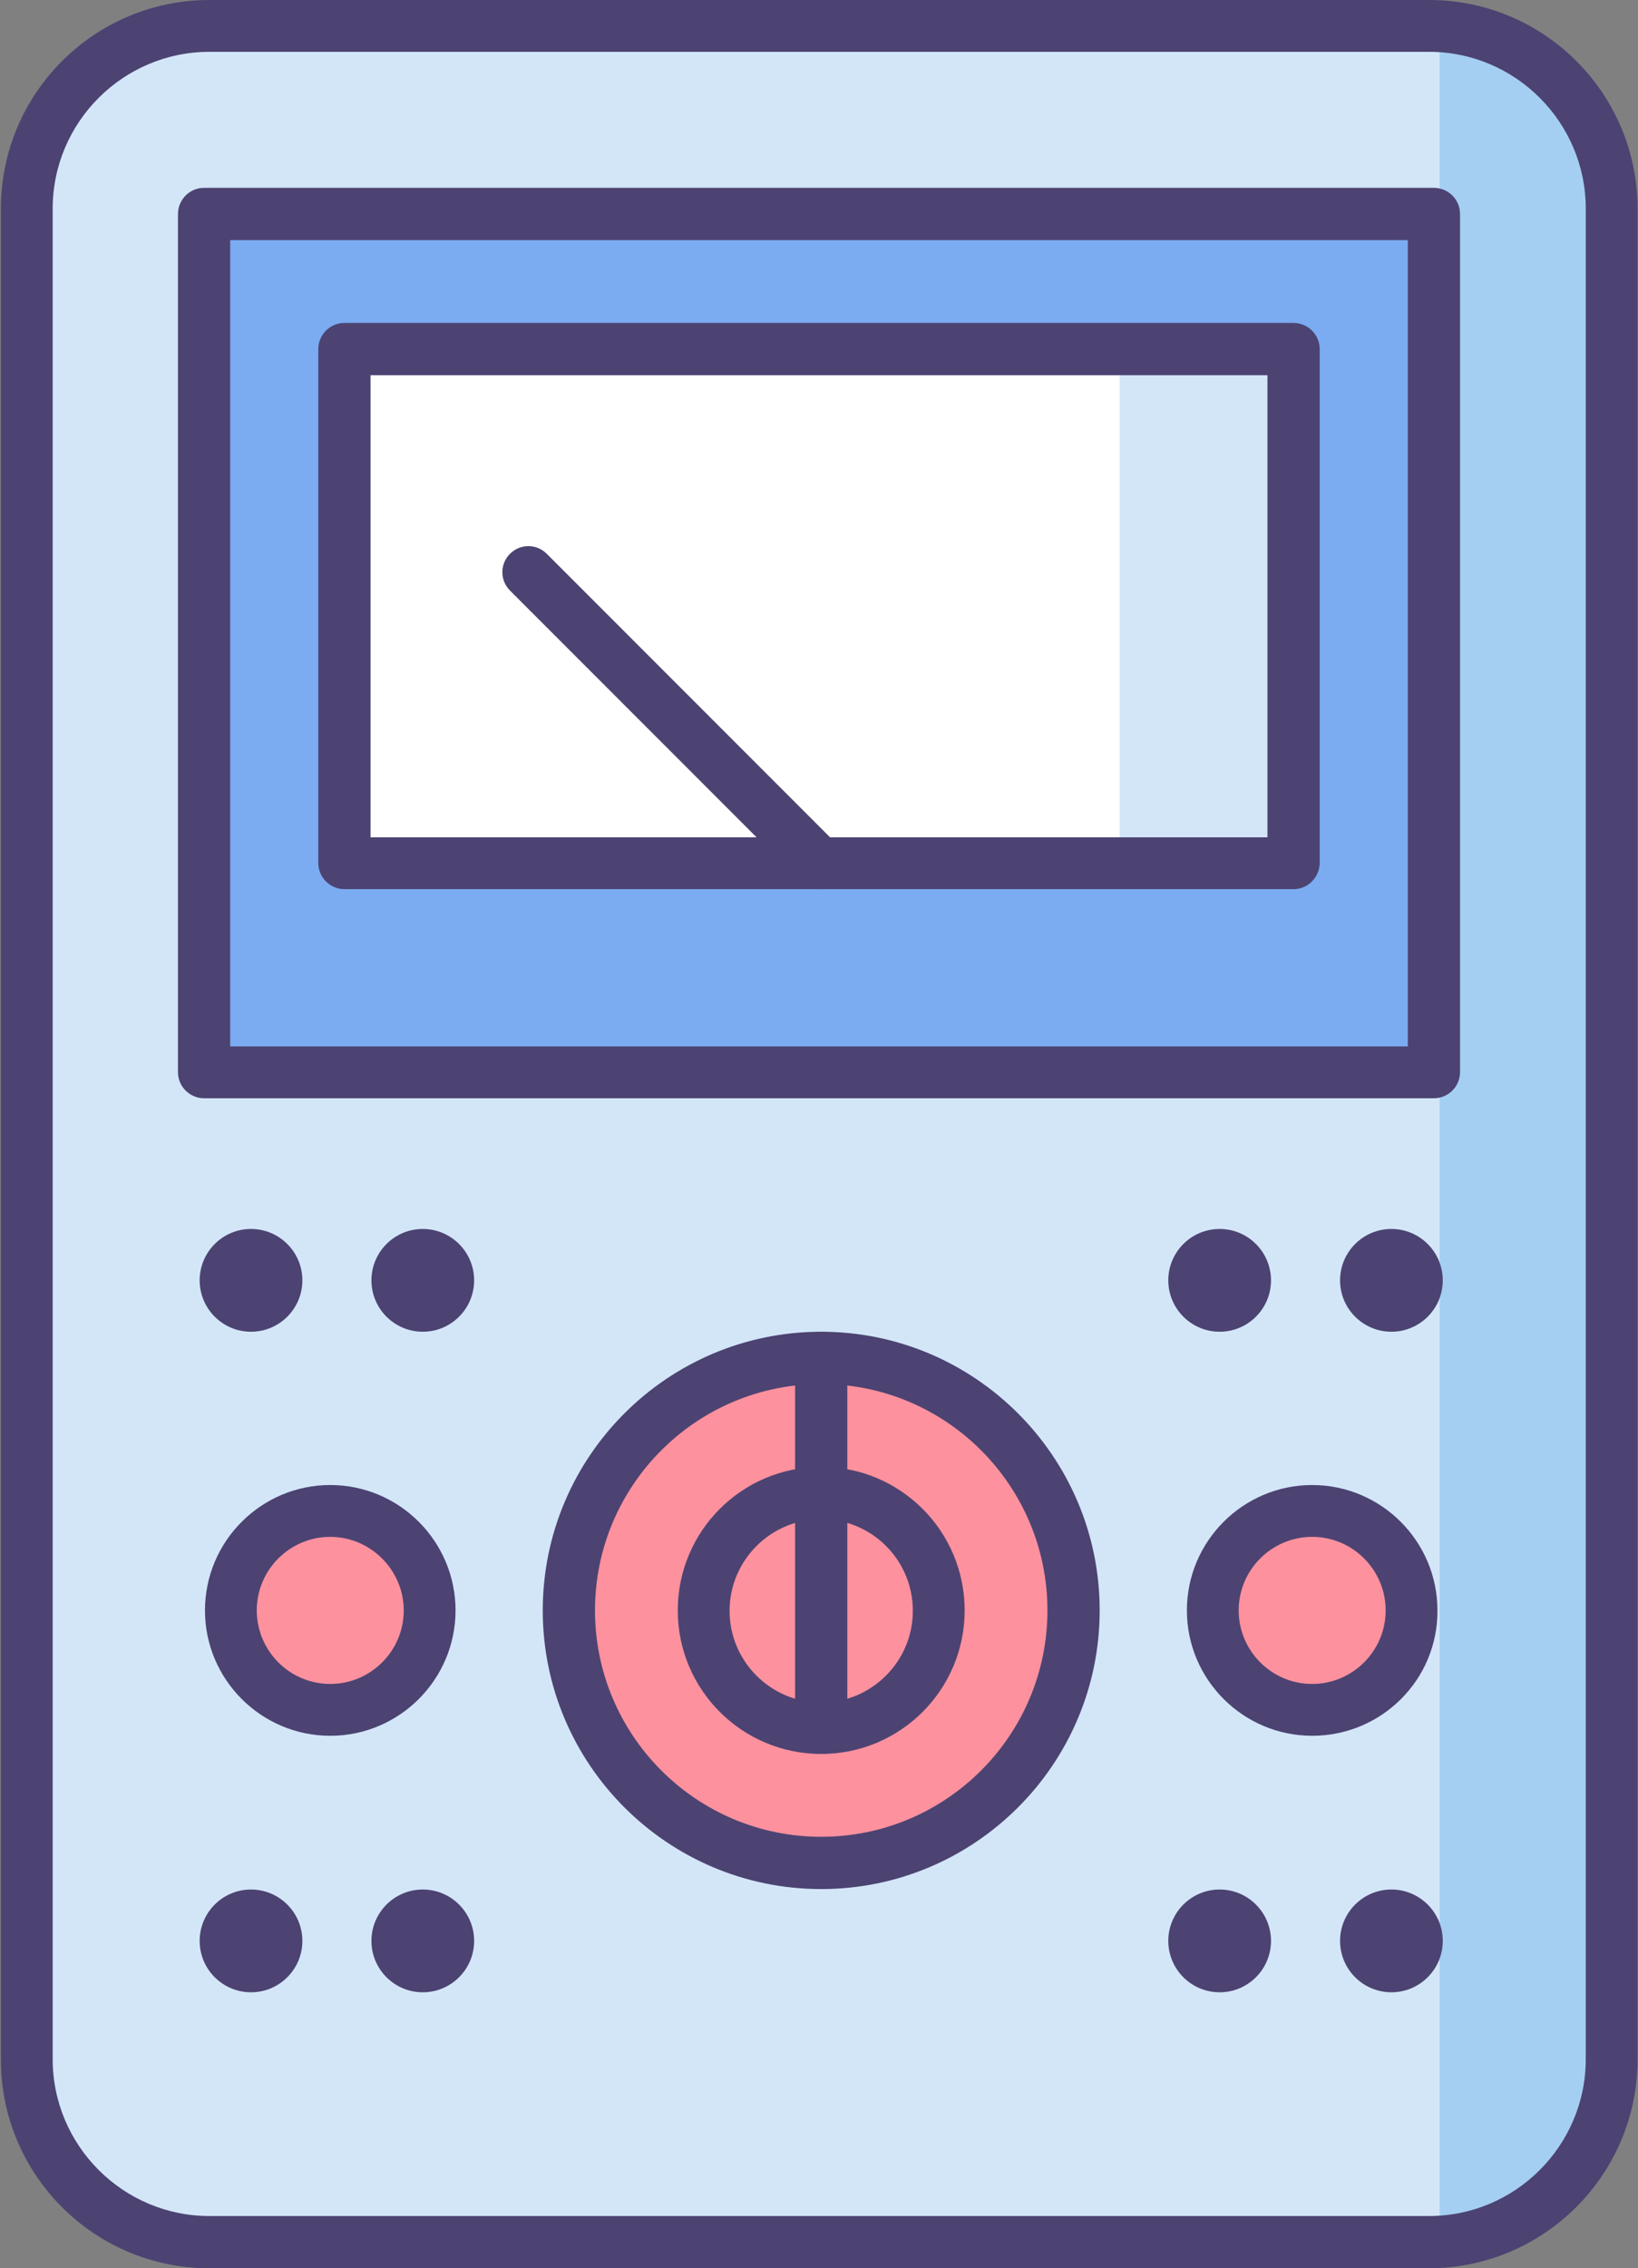 <?xml version="1.0" encoding="UTF-8"?>
<svg width="370px" height="512px" viewBox="0 0 370 512" version="1.1" xmlns="http://www.w3.org/2000/svg" xmlns:xlink="http://www.w3.org/1999/xlink">
    <rect x="0" y="0" width="370" height="512" fill="#808080" stroke="none"/>
    <!-- Generator: Sketch 49.3 (51167) - http://www.bohemiancoding.com/sketch -->
    <title>test</title>
    <desc>Created with Sketch.</desc>
    <defs></defs>
    <g id="Page-1" stroke="none" stroke-width="1" fill="none" fill-rule="evenodd">
        <g id="Desktop-HD-Copy" transform="translate(-327, -142)" fill-rule="nonzero">
            <g id="test" transform="translate(327, 142)">
                <g id="Group">
                    <path d="M322.7,506.1 L47.3,506.1 C24.5,506.1 6,487.6 6,464.8 L6,47.1 C6,24.3 24.5,5.8 47.3,5.8 L322.8,5.8 C345.6,5.8 364.1,24.3 364.1,47.1 L364.1,464.8 C364,487.7 345.5,506.1 322.7,506.1 Z" id="Shape" fill="#D3E6F8"></path>
                    <path d="M325.2,5.9 L325.2,506 C346.9,504.7 364,486.8 364,464.8 L364,47.1 C364,25.2 346.8,7.2 325.2,5.9 Z" id="Shape" fill="#A4CFF2"></path>
                    <g transform="translate(42, 331)" fill="#FD919E" id="Oval">
                        <circle transform="translate(32.565, 32.488) rotate(-45) translate(-32.565, -32.488) " cx="32.565" cy="32.488" r="22.4"></circle>
                        <circle transform="translate(254.403, 32.606) rotate(-76.714) translate(-254.403, -32.606) " cx="254.403" cy="32.606" r="22.399"></circle>
                    </g>
                    <circle id="Oval" fill="#FD919E" transform="translate(185.469, 363.564) rotate(-76.714) translate(-185.469, -363.564) " cx="185.469" cy="363.564" r="56.998"></circle>
                    <rect id="Rectangle-path" fill="#7BABF1" x="46.1" y="48.3" width="277.8" height="193.7"></rect>
                    <rect id="Rectangle-path" fill="#FFFFFF" x="77.8" y="78.8" width="214.4" height="116.1"></rect>
                    <path d="M322.7,512 L47.3,512 C21.3,512 0.2,490.9 0.2,464.9 L0.2,47.1 C0.2,21.1 21.3,0 47.3,0 L322.8,0 C348.8,0 369.9,21.1 369.9,47.1 L369.9,464.8 C369.9,490.9 348.7,512 322.7,512 Z M47.3,11.7 C27.8,11.7 11.9,27.6 11.9,47.1 L11.9,464.8 C11.9,484.3 27.8,500.2 47.3,500.2 L322.8,500.2 C342.3,500.2 358.2,484.3 358.2,464.8 L358.2,47.1 C358.2,27.6 342.3,11.7 322.8,11.7 L47.3,11.7 Z" id="Shape" fill="#4C4372"></path>
                    <path d="M323.9,247.9 L46.1,247.9 C42.9,247.9 40.2,245.3 40.2,242 L40.2,48.3 C40.2,45.1 42.8,42.4 46.1,42.4 L323.9,42.4 C327.1,42.4 329.8,45 329.8,48.3 L329.8,242 C329.8,245.3 327.1,247.9 323.9,247.9 Z M52,236.2 L318,236.2 L318,54.2 L52,54.2 L52,236.2 Z" id="Shape" fill="#4C4372"></path>
                    <path d="M185.5,426.4 C150.8,426.4 122.6,398.2 122.6,363.5 C122.6,328.8 150.8,300.6 185.5,300.6 C220.2,300.6 248.4,328.8 248.4,363.5 C248.4,398.2 220.2,426.4 185.5,426.4 Z M185.5,312.4 C157.3,312.4 134.4,335.3 134.4,363.5 C134.4,391.7 157.3,414.6 185.5,414.6 C213.7,414.6 236.6,391.7 236.6,363.5 C236.6,335.3 213.7,312.4 185.5,312.4 Z" id="Shape" fill="#4C4372"></path>
                    <path d="M185.5,395.9 C167.6,395.9 153.1,381.4 153.1,363.5 C153.1,345.6 167.6,331.1 185.5,331.1 C203.4,331.1 217.9,345.6 217.9,363.5 C217.9,381.4 203.4,395.9 185.5,395.9 Z M185.5,342.9 C174.1,342.9 164.8,352.2 164.8,363.6 C164.8,375 174.1,384.3 185.5,384.3 C196.9,384.3 206.2,375 206.2,363.6 C206.2,352.1 196.9,342.9 185.5,342.9 Z" id="Shape" fill="#4C4372"></path>
                    <g transform="translate(46, 335)" fill="#4C4372" id="Shape">
                        <path d="M28.6,56.8 C13,56.8 0.3,44.1 0.3,28.5 C0.3,12.9 13,0.2 28.6,0.2 C44.2,0.2 56.9,12.9 56.9,28.5 C56.9,44.1 44.2,56.8 28.6,56.8 Z M28.6,11.9 C19.5,11.9 12,19.3 12,28.5 C12,37.6 19.4,45.1 28.6,45.1 C37.7,45.1 45.2,37.7 45.2,28.5 C45.2,19.4 37.7,11.9 28.6,11.9 Z"></path>
                        <path d="M250.4,56.8 C234.8,56.8 222.1,44.1 222.1,28.5 C222.1,12.9 234.8,0.2 250.4,0.2 C266,0.2 278.7,12.9 278.7,28.5 C278.8,44.1 266.1,56.8 250.4,56.8 Z M250.4,11.9 C241.3,11.9 233.8,19.3 233.8,28.5 C233.8,37.6 241.2,45.1 250.4,45.1 C259.5,45.1 267,37.7 267,28.5 C267,19.4 259.6,11.9 250.4,11.9 Z"></path>
                    </g>
                    <g transform="translate(45, 277)" fill="#4C4372" id="Shape">
                        <g>
                            <path d="M11.7,23.6 C5.3,23.6 0.1,18.4 0.1,12 C0.1,5.6 5.3,0.4 11.7,0.4 C18.1,0.4 23.3,5.6 23.3,12 C23.3,18.4 18.1,23.6 11.7,23.6 Z"></path>
                            <path d="M50.5,23.6 C44.1,23.6 38.9,18.4 38.9,12 C38.9,5.6 44.1,0.4 50.5,0.4 C56.9,0.4 62.1,5.6 62.1,12 C62.1,18.4 56.9,23.6 50.5,23.6 Z"></path>
                        </g>
                        <g transform="translate(0, 149)">
                            <path d="M11.7,23.7 C5.3,23.7 0.1,18.5 0.1,12.1 C0.1,5.7 5.3,0.5 11.7,0.5 C18.1,0.5 23.3,5.7 23.3,12.1 C23.3,18.5 18.1,23.7 11.7,23.7 Z"></path>
                            <path d="M50.5,23.7 C44.1,23.7 38.9,18.5 38.9,12.1 C38.9,5.7 44.1,0.5 50.5,0.5 C56.9,0.5 62.1,5.7 62.1,12.1 C62.1,18.5 56.9,23.7 50.5,23.7 Z"></path>
                        </g>
                        <g transform="translate(218, 0)">
                            <path d="M12.5,23.6 C6.1,23.6 0.9,18.4 0.9,12 C0.9,5.6 6.1,0.4 12.5,0.4 C18.9,0.4 24.1,5.6 24.1,12 C24.1,18.4 18.9,23.6 12.5,23.6 Z"></path>
                            <path d="M51.3,23.6 C44.9,23.6 39.7,18.4 39.7,12 C39.7,5.6 44.9,0.4 51.3,0.4 C57.7,0.4 62.9,5.6 62.9,12 C62.9,18.4 57.7,23.6 51.3,23.6 Z"></path>
                        </g>
                        <g transform="translate(218, 149)">
                            <path d="M12.5,23.7 C6.1,23.7 0.9,18.5 0.9,12.1 C0.9,5.7 6.1,0.5 12.5,0.5 C18.9,0.5 24.1,5.7 24.1,12.1 C24.1,18.5 18.9,23.7 12.5,23.7 Z"></path>
                            <path d="M51.3,23.7 C44.9,23.7 39.7,18.5 39.7,12.1 C39.7,5.7 44.9,0.5 51.3,0.5 C57.7,0.5 62.9,5.7 62.9,12.1 C62.9,18.5 57.7,23.7 51.3,23.7 Z"></path>
                        </g>
                    </g>
                    <path d="M185.5,395.9 C182.3,395.9 179.6,393.3 179.6,390 L179.6,306.5 C179.6,303.3 182.2,300.6 185.5,300.6 C188.7,300.6 191.4,303.2 191.4,306.5 L191.4,390 C191.4,393.3 188.7,395.9 185.5,395.9 Z" id="Shape" fill="#4C4372"></path>
                    <path d="M185,200.7 C183.5,200.7 182,200.1 180.9,199 L115.2,133.3 C112.9,131 112.9,127.3 115.2,125 C117.5,122.7 121.2,122.7 123.5,125 L189.2,190.7 C191.5,193 191.5,196.7 189.2,199 C188,200.2 186.5,200.7 185,200.7 Z" id="Shape" fill="#4C4372"></path>
                    <rect id="Rectangle-path" fill="#D3E6F8" x="252.9" y="78.8" width="39.3" height="111.8"></rect>
                    <path d="M292.2,200.7 L77.8,200.7 C74.6,200.7 71.9,198.1 71.9,194.8 L71.9,78.8 C71.9,75.6 74.5,72.9 77.8,72.9 L292.2,72.9 C295.4,72.9 298.1,75.5 298.1,78.8 L298.1,194.9 C298,198.1 295.4,200.7 292.2,200.7 Z M83.7,189 L286.3,189 L286.3,84.7 L83.7,84.7 L83.7,189 Z" id="Shape" fill="#4C4372"></path>
                </g>
            </g>
        </g>
    </g>
</svg>